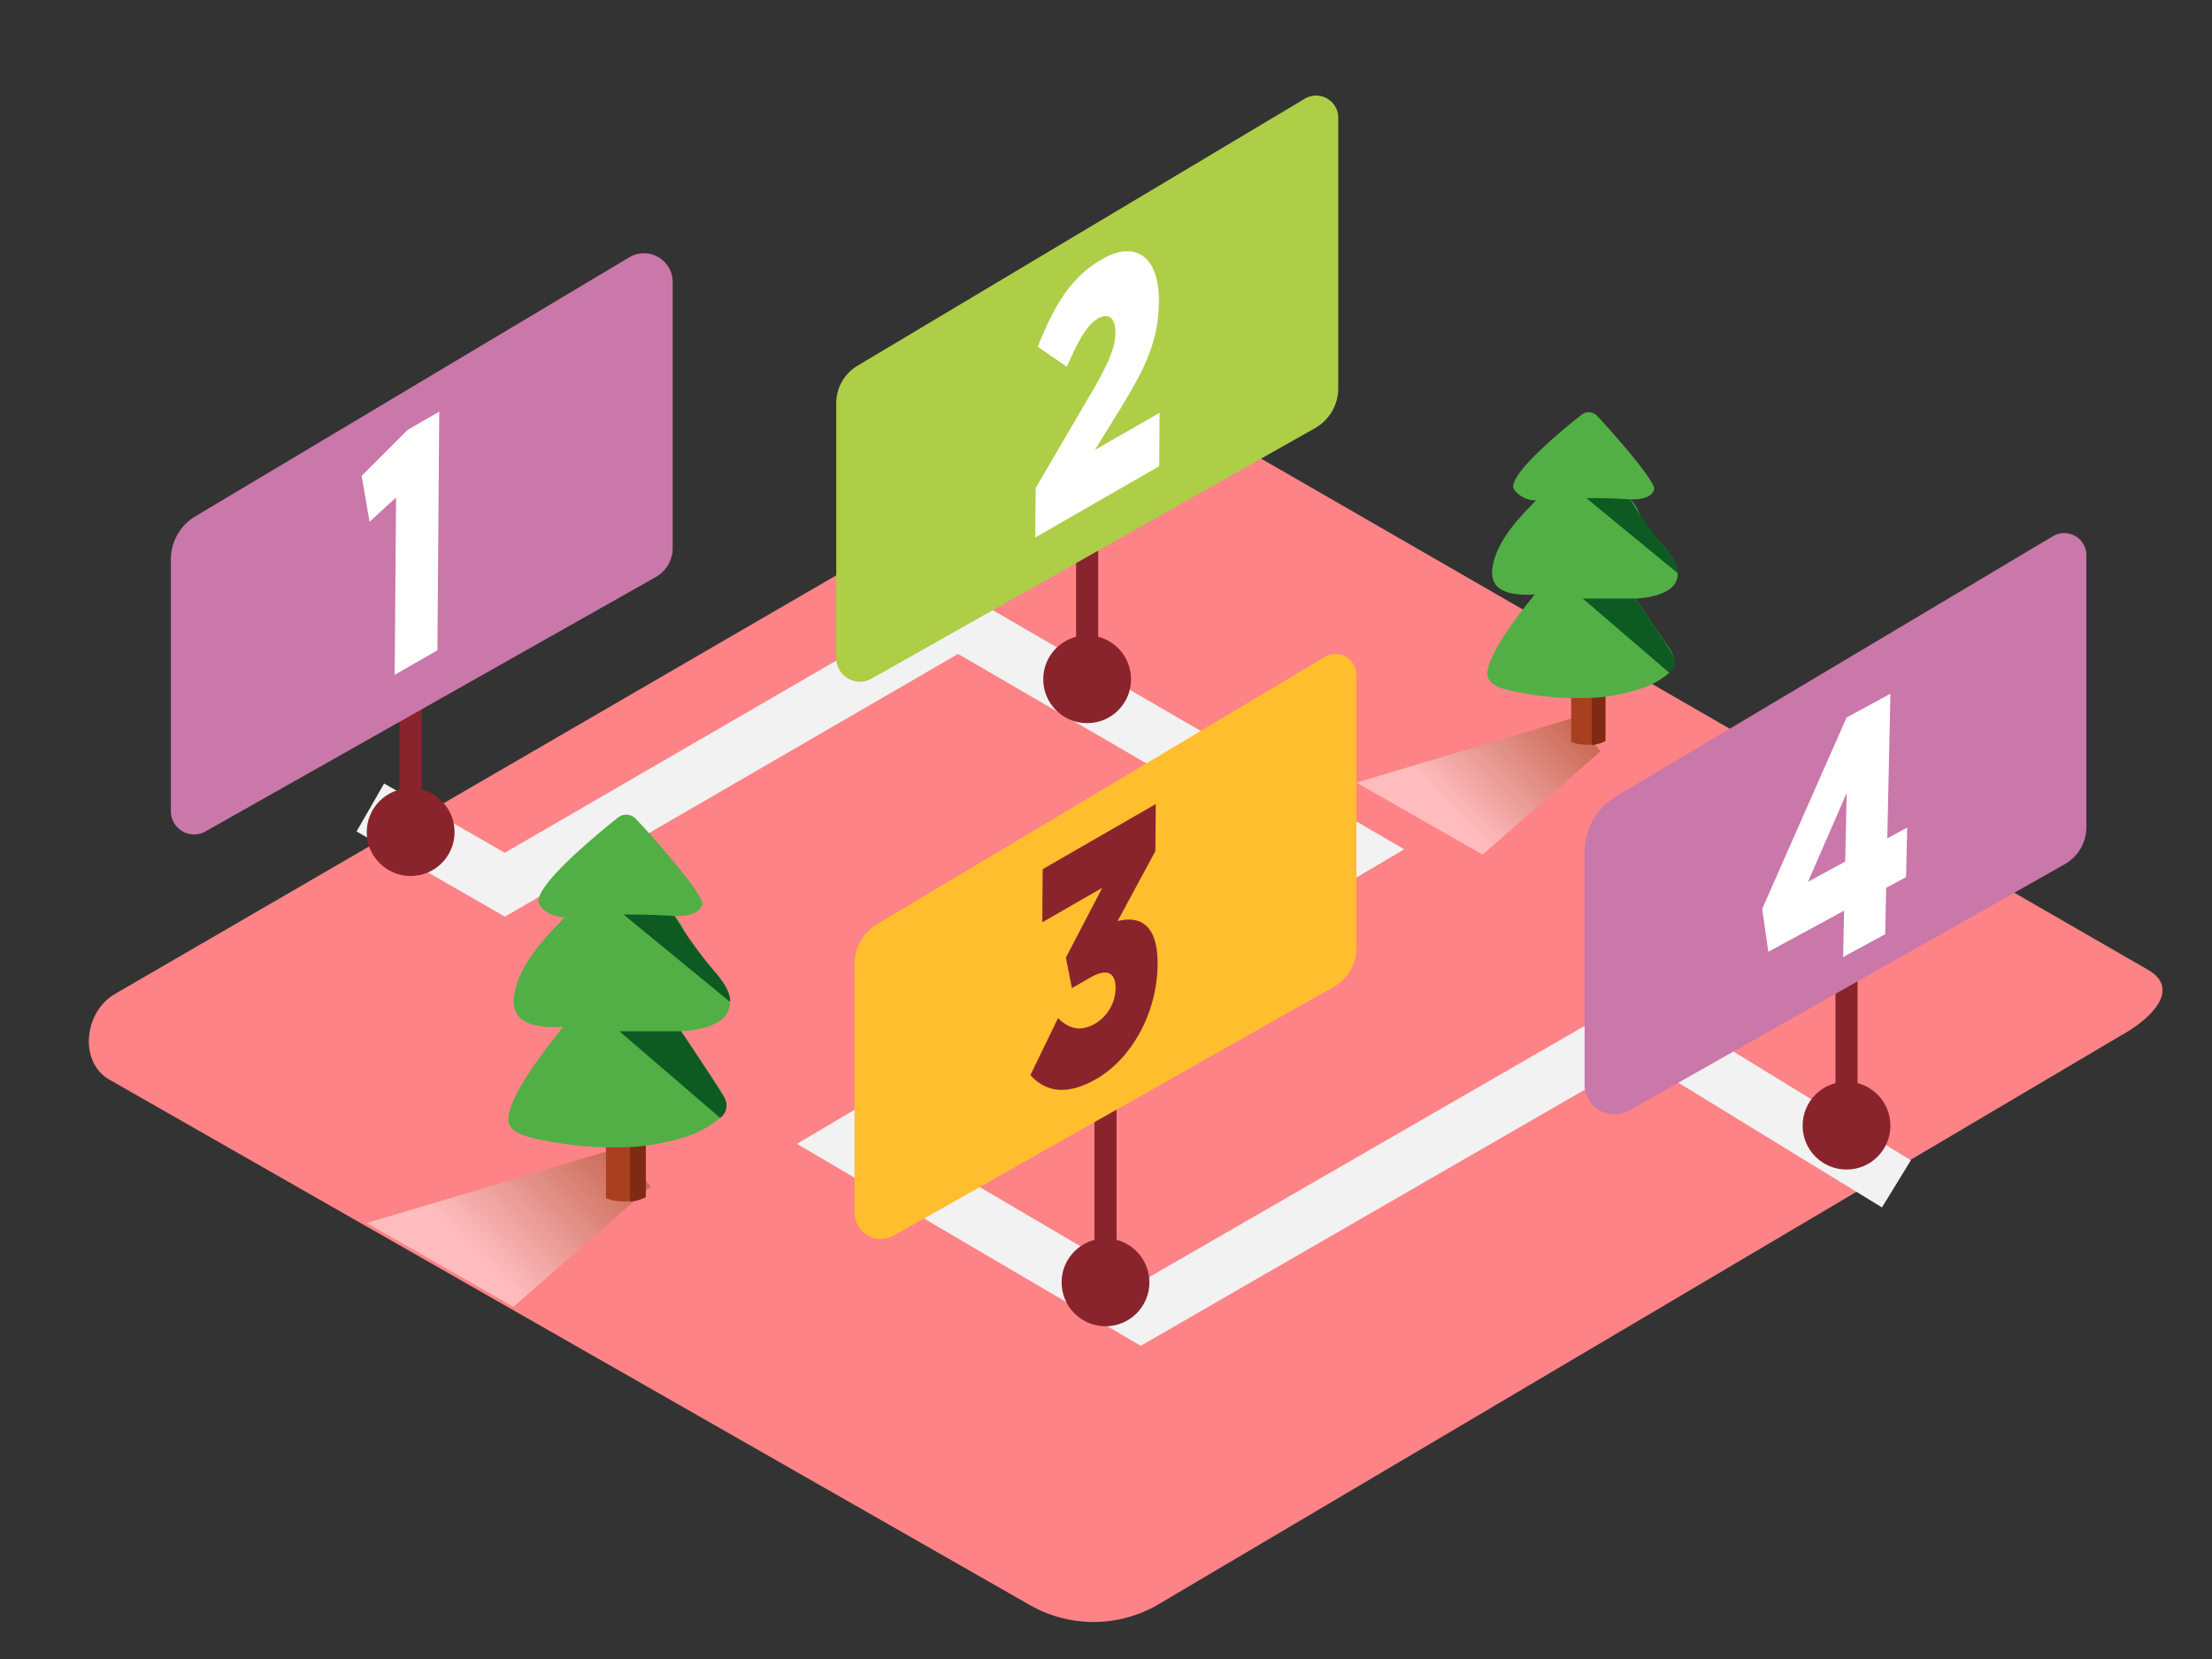 <svg xmlns="http://www.w3.org/2000/svg" xmlns:xlink="http://www.w3.org/1999/xlink" viewBox="0 0 400 300"><rect x="0" y="0" width="400" height="300" fill="#333333" stroke="none"/><defs><linearGradient id="linear-gradient" x1="110.4" y1="200.12" x2="84.45" y2="225.13" gradientUnits="userSpaceOnUse"><stop offset="0" stop-color="#78b46a"/><stop offset="0.03" stop-color="#7f3500"/><stop offset="1" stop-color="#fff"/></linearGradient><linearGradient id="linear-gradient-2" x1="283.18" y1="123.43" x2="260.86" y2="144.94" xlink:href="#linear-gradient"/></defs><title>ZZZ</title><g style="isolation:isolate"><g id="Layer_2" data-name="Layer 2"><path d="M209.12,290.33,383.76,187.12c5.56-3.12,10.33-8.25,4.91-11.61L213.4,74.49c-2.63-1.63-6.62-2.7-9.3-1.14L20.77,179.75c-5.56,3.23-6.56,12.25-1,15.48L186.1,290.17A23.22,23.22,0,0,0,209.12,290.33Z" fill="#fd8386"/><polyline points="66.97 146.02 91.29 159.98 173.25 112.47 244.04 153.61 153.96 206.83 206.3 237.58 296.43 185.59 342.93 214.08" fill="none" stroke="#f2f2f2" stroke-miterlimit="10" stroke-width="10"/><path d="M72.26,106.56v43.87c0,2.57,4,2.58,4,0V106.56C76.26,104,72.26,104,72.26,106.56Z" fill="#89242c"/><path d="M121.64,51v48.1a6,6,0,0,1-3.06,5.25l-81.42,46a4.2,4.2,0,0,1-6.26-3.65V101.15a9.07,9.07,0,0,1,4.42-7.78l78.49-46.85A5.19,5.19,0,0,1,121.64,51Z" fill="#ca77aa"/><path d="M194.59,82v43.87c0,2.57,4,2.58,4,0V82C198.59,79.4,194.59,79.39,194.59,82Z" fill="#89242c"/><path d="M242,21.21v49a8.29,8.29,0,0,1-4.21,7.22L157.6,122.72a4.28,4.28,0,0,1-6.38-3.72V72.91a7.89,7.89,0,0,1,3.85-6.78L236,17.82A4,4,0,0,1,242,21.21Z" fill="#adce46"/><path d="M197.91,189.55v43.87c0,2.57,4,2.58,4,0V189.55C201.91,187,197.91,187,197.91,189.55Z" fill="#89242c"/><path d="M245.28,122v49.43a8,8,0,0,1-4.07,7l-79.56,45a4.77,4.77,0,0,1-7.12-4.16V174.36a8.47,8.47,0,0,1,4.13-7.28l80.9-48.29A3.78,3.78,0,0,1,245.28,122Z" fill="#ffbe2e"/><path d="M331.91,161.47v43.87c0,2.57,4,2.58,4,0V161.47C335.91,158.89,331.91,158.89,331.91,161.47Z" fill="#89242c"/><path d="M377.28,100.42v49.16a7.69,7.69,0,0,1-3.9,6.69l-78.77,44.54a5.41,5.41,0,0,1-8.07-4.71V154.16A11.78,11.78,0,0,1,292.27,144L371.17,97A4,4,0,0,1,377.28,100.42Z" fill="#ca77aa"/><polygon points="79.43 74.44 79.1 117.59 71.37 122.03 71.62 89.96 66.83 94.36 65.4 86.04 73.73 77.72 79.43 74.44" fill="#fff"/><path d="M199.24,46.89c6.19-3.56,10.39-.43,10.33,7.65-.05,7-2.43,11.88-6.67,18.88L198,81.36l11.69-6.72-.07,9.67L187.21,97.19l.07-8.94L198,69.92c2.65-4.64,3.68-7.23,3.7-9.81s-1.22-3.62-3.12-2.53-3.42,3.6-5.67,8.74l-5.25-3.62C190.72,55,193.74,50.05,199.24,46.89Z" fill="#fff"/><path d="M209,145.4l-.07,8.51-6.83,12.65c4-1,7.29.56,7.23,7.84-.07,8.82-4.73,17-11,20.67-5.46,3.14-9.28,2.36-12-.66l5-10.31c2,2,4.13,2.5,6.72,1a7.57,7.57,0,0,0,3.68-6.44c0-2.87-1.62-3.58-4.58-1.88l-3.32,1.91-1.08-5.53,6.58-12.62-10.85,6.24.07-9.61Z" fill="#89242c"/><path d="M341.28,151.6l3.6-1.95-.2,8.95-3.6,1.95-.18,8.39-7.61,4.13.19-8.4-13.71,7.44-1.11-7.75,15.26-34.61,7.93-4.3Zm-7.61,4.19.27-12.4-7,16.07,6.75-3.67" fill="#fff"/><circle cx="74.26" cy="150.47" r="7.94" fill="#89242c"/><circle cx="196.59" cy="122.83" r="7.94" fill="#89242c"/><circle cx="199.91" cy="231.89" r="7.94" fill="#89242c"/><circle cx="333.91" cy="203.55" r="7.94" fill="#89242c"/><path d="M66.32,221.16l45.86-13.68,5.46,7.1L92.86,236.31Z" opacity="0.46" fill="url(#linear-gradient)" style="mix-blend-mode:multiply"/><path d="M116.77,216.4v-33h-7.19v33.29A9.61,9.61,0,0,0,116.77,216.4Z" fill="#a83f1e"/><path d="M113.91,183.49v33.8a7.23,7.23,0,0,0,2.86-.8v-33Z" fill="#7f2b14"/><path d="M123.17,186.49c4.47-.22,10.19-1.82,8.51-6.8-1-2.94-4-5.54-6-7.87s-1.52-3.9-3.69-6.18c1.85.08,4.54-.27,5-2.11.4-1.61-8.23-11.45-12-15.45a2.39,2.39,0,0,0-3.24-.24c-4.45,3.54-15.81,13-14.23,15.69,1,1.64,2.89,2.21,4.62,2.36-4.09,4.1-8.75,9.22-9.22,14.68-.41,4.73,4.43,5.37,8.94,5.12-3.12,3.79-11.58,14.58-9.65,17.86,1,1.73,4.3,2.3,6.24,2.69a62,62,0,0,0,12.8,1.23A39.42,39.42,0,0,0,124,205.56a17.82,17.82,0,0,0,6.21-3.41c2-1.87.88-3.85-.41-5.73C127.58,193.13,125.38,189.81,123.17,186.49Z" fill="#52af45"/><path d="M122,165.64s-5.44-.35-9.23-.25L132,181.16s.51-1.83-2.88-5.59A77.21,77.21,0,0,1,122,165.64Z" fill="#0d5b23"/><path d="M123.17,186.49H112l18.23,15.66a2.78,2.78,0,0,0,.8-3.6C129.83,196.42,123.17,186.49,123.17,186.49Z" fill="#0d5b23"/><path d="M245.28,141.52l39.44-11.76,4.69,6.1L268.1,154.54Z" opacity="0.46" fill="url(#linear-gradient-2)" style="mix-blend-mode:multiply"/><path d="M290.3,133.95V105.57h-6.18v28.62A8.26,8.26,0,0,0,290.3,133.95Z" fill="#a83f1e"/><path d="M287.84,105.65v29.06a6.22,6.22,0,0,0,2.46-.69V105.65Z" fill="#7f2b14"/><path d="M295.81,108.23c3.84-.19,8.76-1.57,7.32-5.85-.85-2.53-3.47-4.76-5.14-6.77s-1.3-3.35-3.17-5.31c1.59.07,3.9-.23,4.29-1.81.34-1.38-7.08-9.85-10.3-13.29A2.06,2.06,0,0,0,286,75c-3.83,3-13.6,11.15-12.23,13.49a4.87,4.87,0,0,0,4,2c-3.51,3.52-7.52,7.93-7.93,12.62-.35,4.07,3.81,4.61,7.69,4.4-2.68,3.26-10,12.54-8.3,15.36.88,1.49,3.7,2,5.37,2.31a53.33,53.33,0,0,0,11,1.06,33.9,33.9,0,0,0,10.94-1.65,15.33,15.33,0,0,0,5.34-2.93c1.71-1.61.75-3.31-.35-4.93C299.59,113.94,297.7,111.08,295.81,108.23Z" fill="#52af45"/><path d="M294.81,90.3s-4.68-.3-7.94-.22l16.5,13.56s.44-1.58-2.48-4.8A66.39,66.39,0,0,1,294.81,90.3Z" fill="#0d5b23"/><path d="M295.81,108.23h-9.6l15.68,13.46a2.39,2.39,0,0,0,.69-3.1C301.53,116.76,295.81,108.23,295.81,108.23Z" fill="#0d5b23"/></g></g></svg>